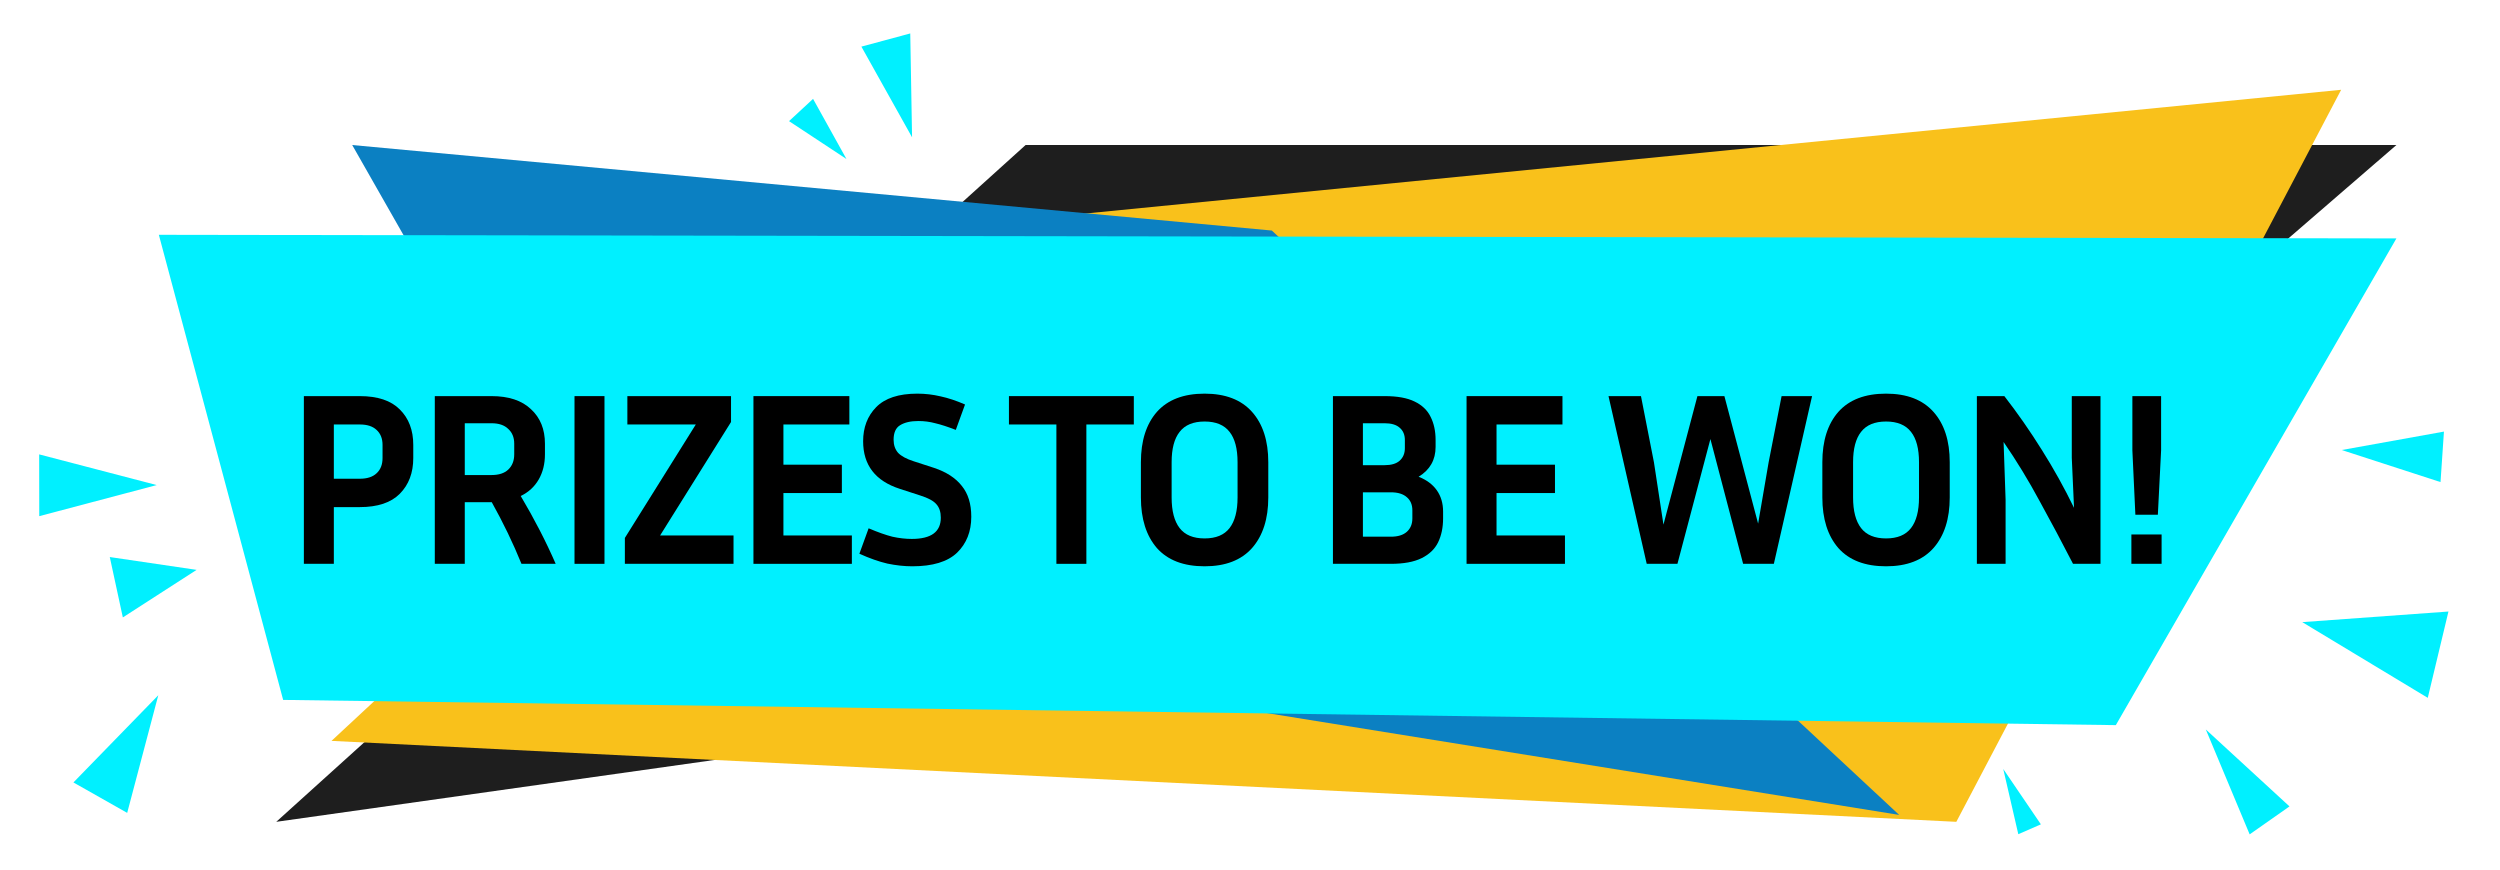 <svg width="362" height="126" viewBox="0 0 362 126" fill="none" xmlns="http://www.w3.org/2000/svg">
<path d="M148.504 21H347L271.407 86.333L40 119L148.504 21Z" fill="#1E1E1E"/>
<path d="M126.941 33.894L339 13L283.276 119L48 107.279L126.941 33.894Z" fill="#F9C11B"/>
<path d="M51 21L184.161 33.383L275 118L89.193 88.075L51 21Z" fill="#0B80C2"/>
<path d="M23 34L347 34.522L306.371 105L41 101.346L23 34Z" fill="#00F0FF"/>
<path d="M44 81.643V57.357H52.101C54.681 57.357 56.61 58 57.888 59.286C59.19 60.571 59.841 62.286 59.841 64.429V66.321C59.841 68.464 59.19 70.191 57.888 71.5C56.61 72.786 54.681 73.429 52.101 73.429H48.34V81.643H44ZM52.101 61.464H48.34V69.321H52.101C53.162 69.321 53.97 69.059 54.524 68.536C55.103 68.012 55.392 67.274 55.392 66.321V64.429C55.392 63.5 55.103 62.774 54.524 62.25C53.97 61.726 53.162 61.464 52.101 61.464Z" fill="black"/>
<path d="M67.299 72.714V81.643H62.959V57.357H71.169C73.652 57.357 75.557 57.988 76.883 59.25C78.233 60.488 78.908 62.155 78.908 64.25V65.786C78.908 67.167 78.607 68.381 78.004 69.429C77.401 70.476 76.533 71.274 75.4 71.821C77.377 75.155 79.065 78.429 80.463 81.643H75.509C74.303 78.667 72.868 75.691 71.205 72.714H67.299ZM71.169 61.286H67.299V68.786H71.169C72.23 68.786 73.037 68.524 73.592 68C74.171 67.452 74.46 66.714 74.46 65.786V64.25C74.46 63.345 74.171 62.631 73.592 62.107C73.037 61.559 72.23 61.286 71.169 61.286Z" fill="black"/>
<path d="M87.529 81.643H83.189V57.357H87.529V81.643Z" fill="black"/>
<path d="M106.214 77.536V81.643H90.481V77.893L100.752 61.464H90.843V57.357H105.852V61.107L95.581 77.536H106.214Z" fill="black"/>
<path d="M123.349 77.536V81.643H109.099V57.357H122.987V61.464H113.439V67.286H121.902V71.393H113.439V77.536H123.349Z" fill="black"/>
<path d="M132.034 78.036C134.83 78.036 136.229 77.012 136.229 74.964C136.229 74.131 136.012 73.476 135.578 73C135.168 72.524 134.396 72.107 133.263 71.75L130.298 70.786C126.753 69.643 124.981 67.345 124.981 63.893C124.981 61.893 125.608 60.25 126.862 58.964C128.14 57.655 130.129 57 132.829 57C133.962 57 135.084 57.131 136.193 57.393C137.302 57.631 138.483 58.024 139.737 58.571L138.399 62.25C137.241 61.798 136.253 61.476 135.433 61.286C134.637 61.071 133.818 60.964 132.974 60.964C131.865 60.964 130.985 61.167 130.334 61.571C129.707 61.952 129.393 62.655 129.393 63.679C129.393 64.441 129.61 65.071 130.044 65.571C130.502 66.048 131.25 66.452 132.287 66.786L135.252 67.75C137.037 68.345 138.375 69.214 139.267 70.357C140.183 71.476 140.641 72.964 140.641 74.821C140.641 76.964 139.954 78.702 138.58 80.036C137.205 81.345 135.047 82 132.106 82C130.949 82 129.743 81.869 128.489 81.607C127.26 81.321 125.909 80.845 124.439 80.179L125.777 76.5C127.127 77.071 128.272 77.476 129.213 77.714C130.177 77.929 131.117 78.036 132.034 78.036Z" fill="black"/>
<path d="M146.094 61.464V57.357H164.177V61.464H157.306V81.643H152.966V61.464H146.094Z" fill="black"/>
<path d="M183.648 66.929V72.036C183.648 75.131 182.864 77.571 181.297 79.357C179.73 81.119 177.439 82 174.426 82C171.388 82 169.085 81.119 167.518 79.357C165.975 77.571 165.203 75.131 165.203 72.036V66.929C165.203 63.833 165.975 61.405 167.518 59.643C169.085 57.881 171.388 57 174.426 57C177.439 57 179.73 57.881 181.297 59.643C182.864 61.405 183.648 63.833 183.648 66.929ZM179.199 66.929C179.199 64.976 178.814 63.512 178.042 62.536C177.271 61.536 176.065 61.036 174.426 61.036C172.786 61.036 171.58 61.536 170.809 62.536C170.037 63.512 169.652 64.976 169.652 66.929V72.036C169.652 73.988 170.037 75.464 170.809 76.464C171.58 77.464 172.786 77.964 174.426 77.964C176.065 77.964 177.271 77.464 178.042 76.464C178.814 75.464 179.199 73.988 179.199 72.036V66.929Z" fill="black"/>
<path d="M193.009 81.643V57.357H200.496C202.328 57.357 203.775 57.619 204.836 58.143C205.921 58.667 206.692 59.405 207.15 60.357C207.633 61.309 207.874 62.429 207.874 63.714V64.714C207.874 66.595 207.054 68.036 205.414 69.036C206.572 69.488 207.452 70.143 208.055 71C208.657 71.857 208.959 72.881 208.959 74.071V75.071C208.959 76.381 208.718 77.536 208.235 78.536C207.753 79.512 206.957 80.274 205.848 80.821C204.739 81.369 203.256 81.643 201.4 81.643H193.009ZM200.496 61.286H197.349V67.357H200.496C201.46 67.357 202.184 67.143 202.666 66.714C203.172 66.262 203.425 65.655 203.425 64.893V63.714C203.425 62.952 203.172 62.357 202.666 61.929C202.184 61.5 201.46 61.286 200.496 61.286ZM201.4 71.286H197.349V77.714H201.4C202.413 77.714 203.184 77.476 203.715 77C204.245 76.524 204.51 75.881 204.51 75.071V73.893C204.51 73.083 204.245 72.452 203.715 72C203.184 71.524 202.413 71.286 201.4 71.286Z" fill="black"/>
<path d="M226.606 77.536V81.643H212.357V57.357H226.245V61.464H216.697V67.286H225.16V71.393H216.697V77.536H226.606Z" fill="black"/>
<path d="M239.494 66.964L240.868 75.964L245.786 57.357H249.692L254.575 75.821L256.094 66.964L257.975 57.357H262.387L256.853 81.643H252.405L247.667 63.571L242.893 81.643H238.445L232.911 57.357H237.613L239.494 66.964Z" fill="black"/>
<path d="M282.321 66.929V72.036C282.321 75.131 281.538 77.571 279.97 79.357C278.403 81.119 276.113 82 273.099 82C270.061 82 267.758 81.119 266.191 79.357C264.648 77.571 263.876 75.131 263.876 72.036V66.929C263.876 63.833 264.648 61.405 266.191 59.643C267.758 57.881 270.061 57 273.099 57C276.113 57 278.403 57.881 279.97 59.643C281.538 61.405 282.321 63.833 282.321 66.929ZM277.873 66.929C277.873 64.976 277.487 63.512 276.715 62.536C275.944 61.536 274.738 61.036 273.099 61.036C271.459 61.036 270.254 61.536 269.482 62.536C268.711 63.512 268.325 64.976 268.325 66.929V72.036C268.325 73.988 268.711 75.464 269.482 76.464C270.254 77.464 271.459 77.964 273.099 77.964C274.738 77.964 275.944 77.464 276.715 76.464C277.487 75.464 277.873 73.988 277.873 72.036V66.929Z" fill="black"/>
<path d="M286.251 81.643V57.357H290.229C292.134 59.809 293.942 62.405 295.654 65.143C297.366 67.857 298.921 70.655 300.319 73.536L299.994 66.286V57.357H304.153V81.643H300.175C298.632 78.643 297.028 75.631 295.365 72.607C293.725 69.559 291.977 66.691 290.12 64L290.41 72.357V81.643H286.251Z" fill="black"/>
<path d="M312.457 74.536H309.202L308.768 65.214V57.357H312.928V65.214L312.457 74.536ZM313 81.643H308.624V77.393H313V81.643Z" fill="black"/>
<path d="M22.921 100.671L18.416 117.705L10.632 113.298L22.921 100.671Z" fill="#00F0FF"/>
<path d="M28.467 82.516L17.787 89.402L15.896 80.659L28.467 82.516Z" fill="#00F0FF"/>
<path d="M22.69 70.238L5.686 74.739L5.672 65.794L22.69 70.238Z" fill="#00F0FF"/>
<path d="M122.565 23.024L114.252 17.54L117.732 14.316L122.565 23.024Z" fill="#00F0FF"/>
<path d="M132.067 19.881L124.73 6.751L131.805 4.842L132.067 19.881Z" fill="#00F0FF"/>
<path d="M339.081 65.163L353.883 62.495L353.387 69.806L339.081 65.163Z" fill="#00F0FF"/>
<path d="M333.368 90.085L354.536 88.549L351.541 101.048L333.368 90.085Z" fill="#00F0FF"/>
<path d="M319.4 105.626L331.519 116.769L325.75 120.815L319.4 105.626Z" fill="#00F0FF"/>
<path d="M290.07 111.347L295.52 119.364L292.25 120.793L290.07 111.347Z" fill="#00F0FF"/>
</svg>
